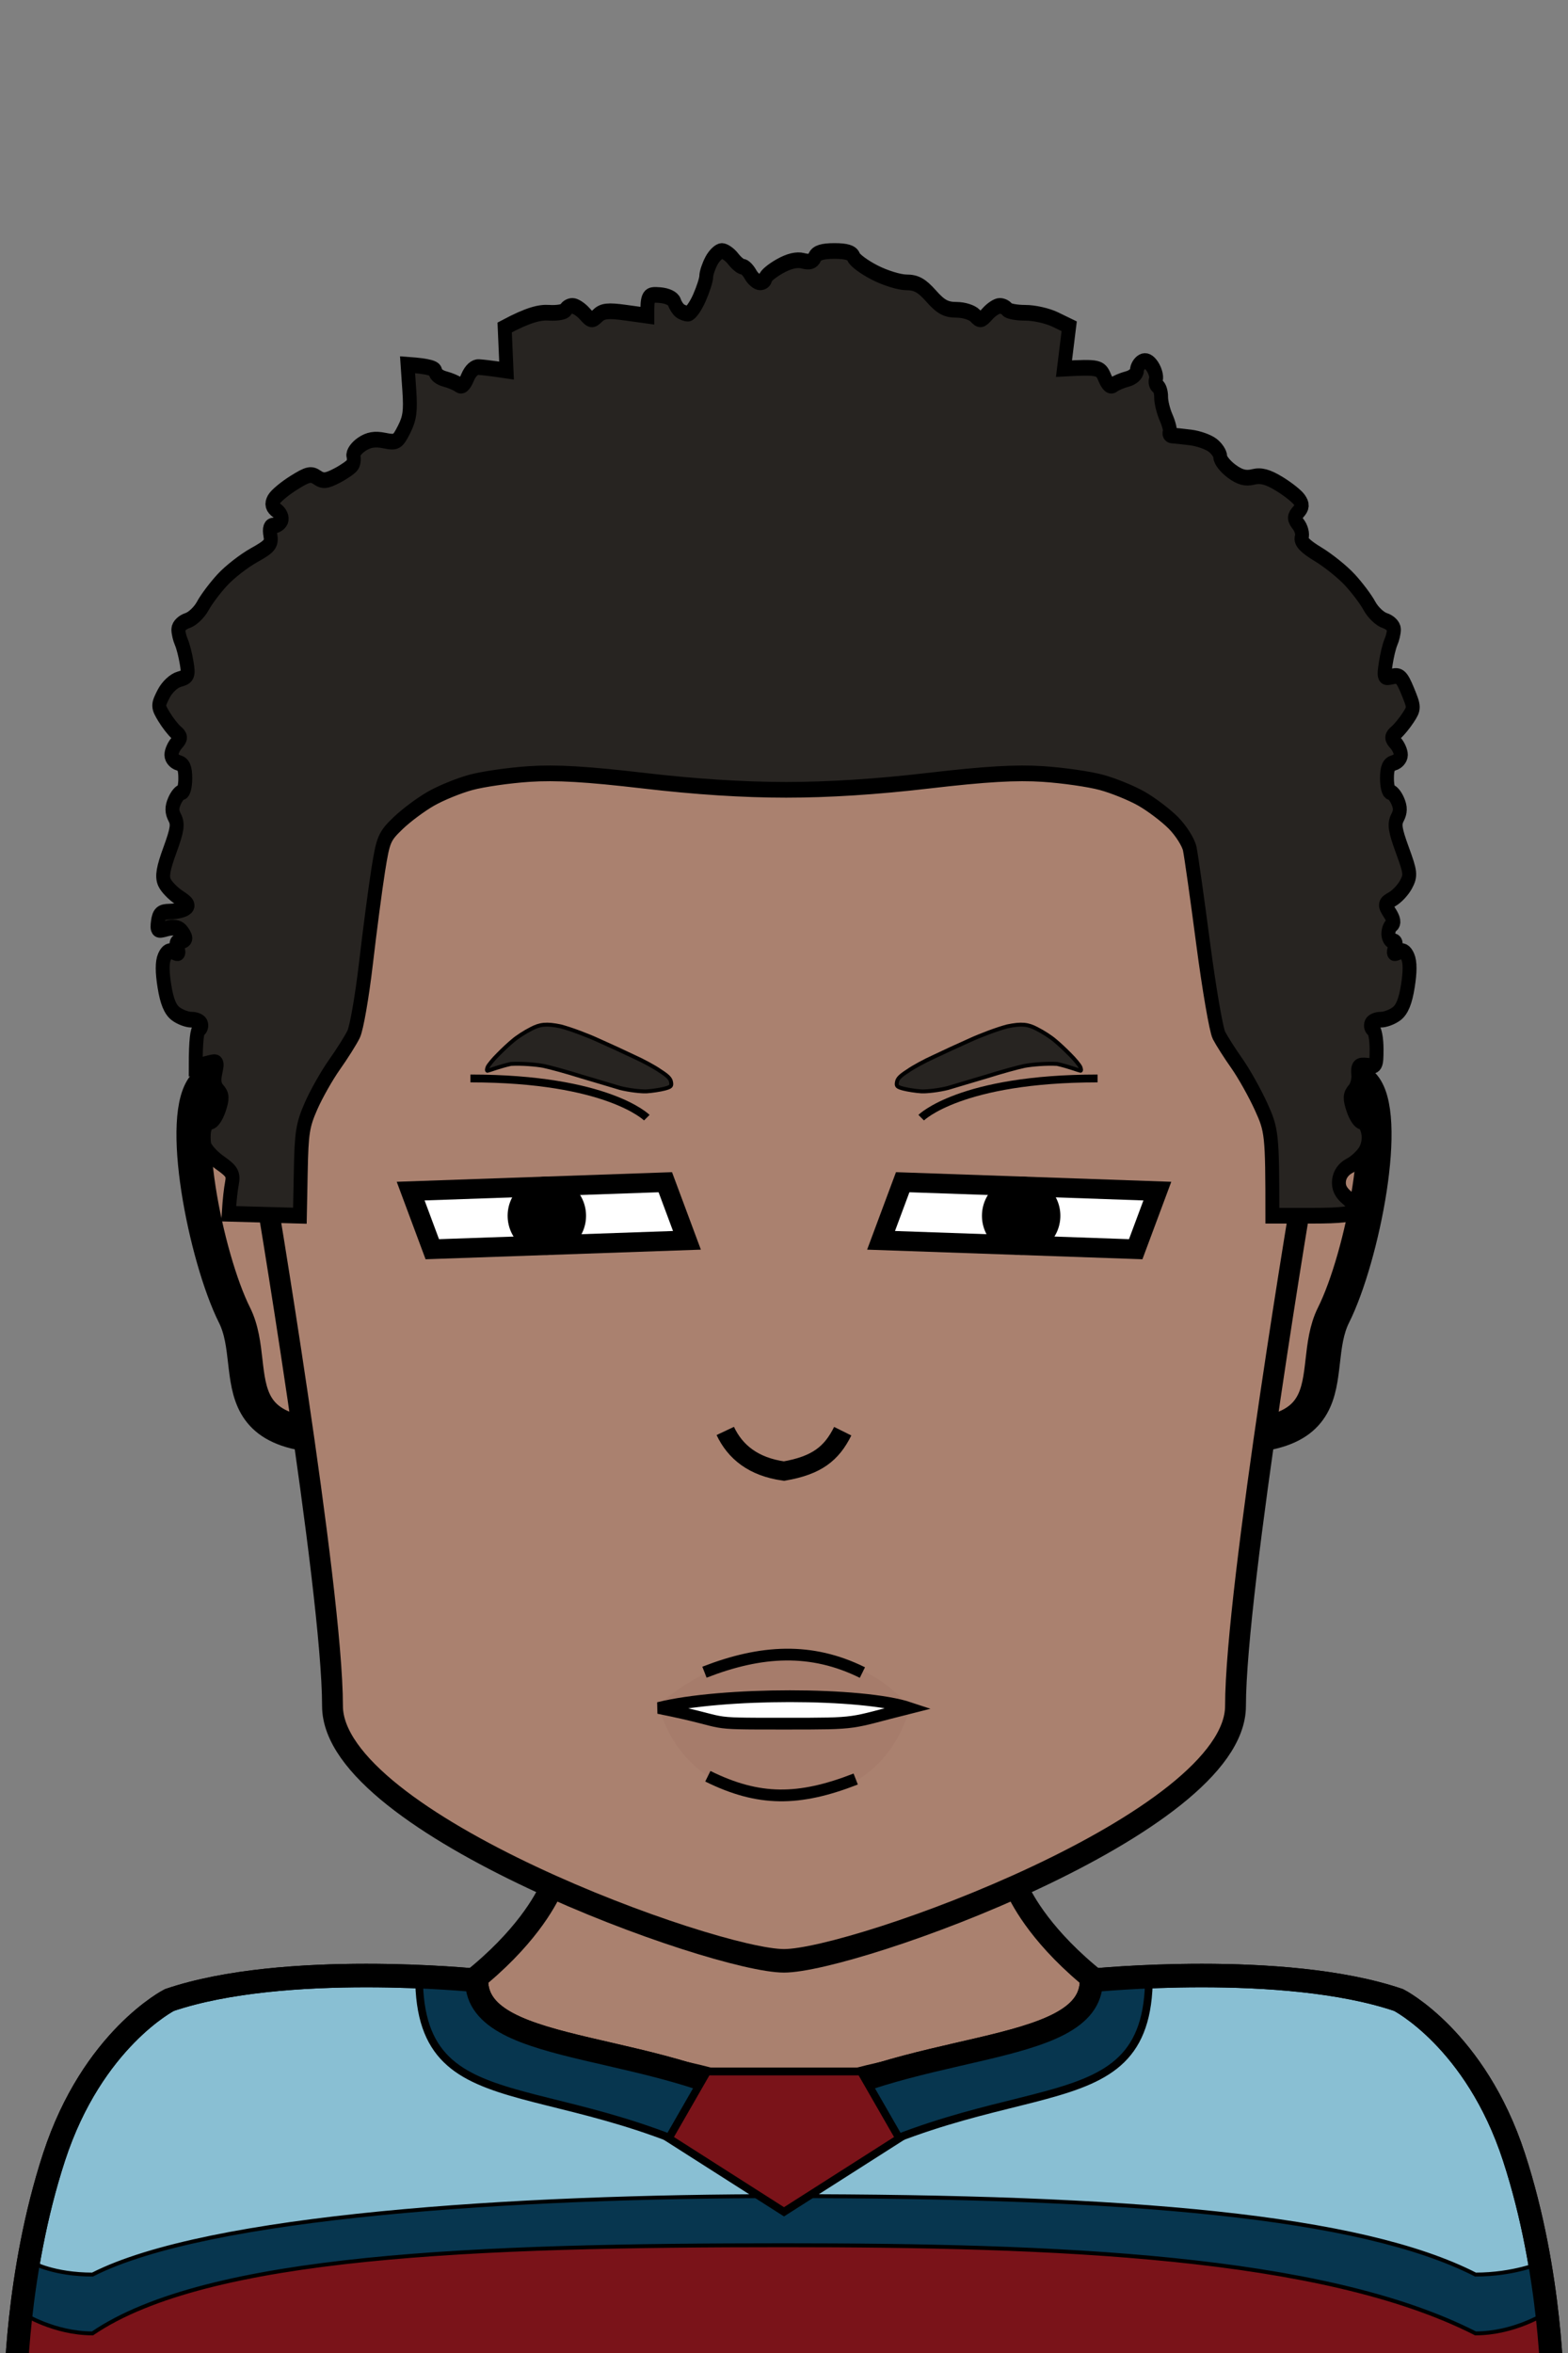 <svg xmlns="http://www.w3.org/2000/svg" version="1.2" baseProfile="tiny" width="100%" height="100%" viewBox="0 0 400 600" preserveAspectRatio="xMinYMin meet">
<rect x="0" y="0" width="400" height="600" fill="#808080" stroke="none"/>
<g transform="scale(0.98 1) translate(4.082 0)">
<path fill="#aa816f" stroke="#000" stroke-width="6" d="M10 600s0-50 60-70 70-50 70-50l60-180 60 180s10 30 70 50 60 70 60 70" class="body"/>
</g>
<g transform="scale(0.98 1) translate(4.082 0)">
<g stroke="#000"><path fill="#89bfd3" stroke-width="6" d="M120 505c0 20 50 15 80 35 30-20 80-15 80-35 0 0 50-5 80 5 0 0 20 10 30 40s10 60 10 60H0s0-30 10-60 30-40 30-40c30-10 80-5 80-5Z" class="hockeyPrimary"/><path fill="#7a1319" stroke-width="none" d="m0 600 400 1.8-2-11.8s-8 5-18 5c-40-20-70-30-180-30C80 565 2 590 2 590z" class="lowStripe"/><path fill="#07364f" d="M4.5 577.03S10 580 20 580c30-15 110-20 180-20 90 0 150 5 180 20 10 0 17-2.97 17-2.97l1 12.97s-8 5-18 5c-40-20-110-22.48-180-22.48-80 0-150 2.48-180 22.48-10 0-18-5-18-5z" class="stripeAccent"/><path fill="#07364f" stroke-width="2" d="M120 505c0 20 50 15 80 30 30-15 80-10 80-30l15-1c0 41-40 21-95 56-55-35-95-15-95-56z" class="collarAccent"/><path fill="none" stroke-width="6" d="M120 505c0 20 50 15 80 35 30-20 80-15 80-35 0 0 50-5 80 5 0 0 20 10 30 40s10 60 10 60H0s0-30 10-60 30-40 30-40c30-10 80-5 80-5Z" class="hockeyStroke"/><path fill="#7a1319" stroke-width="2" d="M180 528.21h40l10 17.05L200 564l-30-18.74z" class="shieldSecondary"/></g>
</g>
<g transform="translate(33.536 291.014) scale(1.47 1.47) translate(-6.863 -10.866) translate(14.741 -2.98)">
<path fill="#aa816f" stroke="#000" stroke-width="6" d="M40 14S10-1 5 4s0 30 5 40-5 25 30 20z"/>
</g>
<g transform="translate(323.536 291.014) scale(-1.47 1.47) translate(-36.066 -10.866) translate(14.741 -2.98)">
<path fill="#aa816f" stroke="#000" stroke-width="6" d="M40 14S10-1 5 4s0 30 5 40-5 25 30 20z"/>
</g>
<g transform="scale(0.886 1) translate(25.734 0)">
<path fill="#aa816f" stroke="#000" stroke-width="6" d="M200 100c100 0 150 60 150 200 0 0-20 105-20 135s-110 65-130 65-130-35-130-65-20-135-20-135c0-140 50-200 150-200Z" class="head"/><path fill="rgba(0,0,0,0)" d="M60 300H50c0-140 50-200 150-200s150 60 150 200h-10v-10c0-5-10-20-15-25s-5-55-15-65c-40-40-60 0-110 0s-70-40-110 0c-10 10-10 60-15 65s-15 20-15 25z" class="headShave"/><path fill="rgba(0,0,0,0)" d="M200 410c30 0 50 10 50 10 30 0 90-15 90-120h10s-20 105-20 135-110 65-130 65-130-35-130-65-20-135-20-135h10c0 105 60 120 90 120 0 0 20-10 50-10" class="faceShave"/>
</g>
<g>
<path fill="none" stroke="#000" stroke-width="2" d="M235 285s10-10 45-10m-115 10s-10-10-45-10" class="eyeline6"/>
</g>
<g transform="translate(101 299.5) rotate(-2 39 10.5)">
<path d="M74 18 69 3H4l5 15z" style="fill:#fff;stroke:#000;stroke-width:5"/><path d="M38.5 18a7.49 7.49 0 0 1-7.5-7.5C31 6.35 34.35 3 38.5 3S46 6.35 46 10.5 42.65 18 38.5 18Z" style="fill:#000;stroke:#000;stroke-width:5"/>
</g>
<g transform="translate(221 299.5) rotate(2 39 10.5) scale(-1 1) translate(-78 0)">
<path d="M74 18 69 3H4l5 15z" style="fill:#fff;stroke:#000;stroke-width:5"/><path d="M38.5 18a7.49 7.49 0 0 1-7.5-7.5C31 6.35 34.35 3 38.5 3S46 6.35 46 10.5 42.65 18 38.5 18Z" style="fill:#000;stroke:#000;stroke-width:5"/>
</g>
<g transform="translate(108.869 258.702) rotate(-1 31.131 11.298)">
<path fill="#272421" stroke="#000" d="M22.1 6.48c-.96.74-2.71 2.33-3.9 3.5-1.23 1.17-2.47 2.63-2.7 3.13-.23.52-.26.96-.05.96.2 0 3.06-1.05 6.01-1.65 2.72-.11 6.42.27 8.3.66 1.87.43 6.07 1.67 9.35 2.77 3.39 1.08 7.94 2.5 10.06 3.19 2.23.61 5.3 1.02 6.7.99 1.43-.06 3.53-.35 4.62-.61 1.68-.41 1.9-.62 1.72-1.65-.12-.91-.85-1.63-2.76-2.9-1.36-1-4.3-2.66-6.56-3.72-2.26-1.13-6.33-3.1-9.03-4.35-2.71-1.31-7.02-3.02-9.57-3.73-3.6-.81-5.24-.65-7.53.51-1.61.77-3.71 2.09-4.66 2.9Z"/><path d="M0 10h5v5H0z" style="fill:none"/>
</g>
<g transform="translate(228.869 258.702) rotate(1 31.131 11.298) scale(-1 1) translate(-62.262 0)">
<path fill="#272421" stroke="#000" d="M22.1 6.48c-.96.74-2.71 2.33-3.9 3.5-1.23 1.17-2.47 2.63-2.7 3.13-.23.52-.26.96-.05.96.2 0 3.06-1.05 6.01-1.65 2.72-.11 6.42.27 8.3.66 1.87.43 6.07 1.67 9.35 2.77 3.39 1.08 7.94 2.5 10.06 3.19 2.23.61 5.3 1.02 6.7.99 1.43-.06 3.53-.35 4.62-.61 1.68-.41 1.9-.62 1.72-1.65-.12-.91-.85-1.63-2.76-2.9-1.36-1-4.3-2.66-6.56-3.72-2.26-1.13-6.33-3.1-9.03-4.35-2.71-1.31-7.02-3.02-9.57-3.73-3.6-.81-5.24-.65-7.53.51-1.61.77-3.71 2.09-4.66 2.9Z"/><path d="M0 10h5v5H0z" style="fill:none"/>
</g>
<g transform="translate(0 51.521) scale(-1 1) translate(-400 0)">
<path d="M168 384s9-13.77 32-14.03c17.4-.2 32 13.2 32 13.2s-4.29 23.24-32 23.81c-27.29.56-32-22.98-32-22.98" style="opacity:.05;mix-blend-mode:multiply;fill:#501414"/><path d="M168 384c12-4 48-4 64 0-20 4-10 4-32 4-20 0-16 0-32-4" style="fill:#fff"/><path d="M168 384c12-4 48-4 64 0-20 4-10 4-32 4-20 0-16 0-32-4Zm13.71 18.12c14.52 5.66 24.72 5.71 37.72-.71m.86-26.53c-14.52-5.66-27.29-6.34-40.29.09" style="fill:none;stroke:#000;stroke-width:3"/>
</g>
<g transform="translate(144.411 264.974) scale(0.98 0.98) translate(1.134 2.143)">
<path fill="#aa816f" stroke="#000" stroke-width="5" d="M40.3 99.804c2.56 5.426 7.286 9.34 15.292 10.445 8.532-1.475 12.386-4.548 15.285-10.378"/>
</g>
<g transform="scale(-1 1) translate(-400.575 0) scale(0.886 1) translate(25.771 0)">
<path fill="#272421" stroke="#000" stroke-width="4" d="M180.58 65.5c-.32.83-3.05 2.63-6.08 4-3.03 1.38-7.13 2.5-9.13 2.5-2.82 0-4.42.79-7.13 3.5-2.77 2.77-4.29 3.5-7.3 3.5-2.09 0-4.5.67-5.37 1.5-1.4 1.34-1.79 1.28-3.57-.5-1.1-1.1-2.68-2-3.5-2s-1.78.4-2.12.88c-.35.49-2.71.88-5.25.88-2.55-.01-6.43.77-8.63 1.72l-4 1.72L120 94c-10.02-.48-10.52-.29-11.71 2.25-.88 1.88-1.68 2.48-2.54 1.89-.69-.48-2.49-1.15-4-1.5S99 95.33 99 94.5s-.69-1.84-1.53-2.25c-.99-.49-2.02-.06-2.97 1.25-.79 1.1-1.23 2.56-.97 3.25s.02 1.47-.53 1.75-.99 1.51-.97 2.75-.63 3.6-1.45 5.25c-.81 1.65-1.27 3.34-1.03 3.75.25.41-.11.78-.8.81s-3.05.26-5.25.5c-2.2.25-5.01 1.12-6.25 1.95-1.24.82-2.25 2.16-2.25 2.99s-1.46 2.46-3.25 3.64c-2.39 1.57-4.05 1.96-6.25 1.47s-4.19-.02-7.5 1.77c-2.48 1.34-5.06 3.16-5.75 4.03-1.01 1.29-.97 1.87.25 3.09 1.33 1.33 1.33 1.69-.01 3.25-.83.96-1.25 2.43-.94 3.25.41 1.05-1 2.35-4.74 4.35-2.92 1.57-7.03 4.49-9.12 6.5-2.1 2.01-4.64 5-5.64 6.65-1.01 1.65-3 3.34-4.44 3.75S25 159.68 25 160.5s.39 2.29.87 3.25 1.15 3.44 1.5 5.5c.6 3.59.52 3.73-1.87 3.25-2.15-.43-2.77.09-4.47 3.75-1.91 4.14-1.92 4.32-.12 6.75 1.01 1.38 2.57 3.06 3.46 3.75 1.45 1.11 1.46 1.42.13 2.75-.82.82-1.5 2.18-1.5 3s.9 1.72 2 2c1.52.38 2 1.33 2 4 0 1.93-.45 3.5-1 3.5s-1.5 1.01-2.1 2.25c-.82 1.66-.8 2.77.08 4.25.96 1.64.71 3.12-1.4 8.25-2.37 5.74-2.46 6.45-1.08 8.75.82 1.38 2.59 3.06 3.93 3.75 2.33 1.2 2.36 1.34.75 3.59-1.15 1.6-1.33 2.54-.58 3 .6.36 1.05 1.45 1 2.41-.06.96-.66 1.75-1.35 1.75-.8 0-.99.63-.53 1.75.58 1.39.38 1.6-1 1-1.21-.53-2.02-.15-2.72 1.25q-1.005 1.995 0 7.5c.7 3.87 1.67 5.95 3.25 7.01 1.24.83 3.26 1.5 4.5 1.5 1.24-.01 2.48.44 2.75.99s.05 1.23-.5 1.5-1 2.52-1 5c0 4.3.12 4.49 2.75 4.25 2.39-.22 2.72.08 2.51 2.25-.14 1.38.41 3.18 1.22 4 1.23 1.25 1.27 2.05.25 4.76-.68 1.79-1.79 3.25-2.48 3.25-.69-.01-1.51 1.23-1.83 2.74-.36 1.72.02 3.6 1 5 .87 1.24 2.82 2.82 4.33 3.51 1.73.79 2.86 2.18 3.06 3.75.22 1.77-.48 3.07-2.41 4.49-1.58 1.16-2.44 2.52-2.06 3.25.47.89 3.98 1.25 12.16 1.25H60c0-20.92.18-21.84 3.25-27.82 1.79-3.48 4.92-8.43 6.96-11 2.05-2.58 4.37-5.8 5.17-7.18.79-1.37 2.85-11.95 4.56-23.5s3.44-22.37 3.84-24.05c.39-1.67 2.52-4.65 4.72-6.62 2.2-1.96 6.36-4.75 9.25-6.2s8.06-3.31 11.5-4.13c3.44-.83 10.97-1.79 16.75-2.13 7.69-.46 16.53 0 33 1.7 14.91 1.55 28.74 2.33 41 2.33s26.09-.78 41-2.33c16.47-1.7 25.31-2.16 33-1.7 5.77.34 13.31 1.3 16.75 2.13 3.44.82 8.61 2.69 11.5 4.15s7.15 4.27 9.47 6.25c3.98 3.39 4.31 4.09 5.75 12.1.83 4.68 2.42 15.36 3.52 23.75 1.11 8.39 2.7 16.49 3.55 18 .84 1.51 3.32 5 5.52 7.75 2.19 2.75 5.21 7.48 6.71 10.5 2.42 4.87 2.76 6.8 2.98 16.75L340 310l20.5-.5c-.28-3.87-.61-6.24-.93-7.75-.49-2.39-.04-3.08 3.43-5.25 2.2-1.37 4.23-3.4 4.5-4.5s.27-2.9 0-4-1.06-2-1.75-1.99c-.69 0-1.8-1.46-2.48-3.25-1.02-2.72-.98-3.51.28-4.76 1.05-1.05 1.29-2.4.79-4.5-.71-2.95-.67-2.99 2.47-2.25l3.19.75c0-6.98-.45-9.23-1-9.5s-.77-.95-.5-1.5 1.51-1 2.75-.99c1.24 0 3.26-.67 4.5-1.5 1.58-1.06 2.55-3.14 3.25-7.01q1.005-5.505 0-7.5c-.7-1.4-1.51-1.78-2.72-1.25-1.38.6-1.58.39-1-1 .5-1.21.26-1.75-.78-1.75-.82 0-1.51-.34-1.52-.75s.56-1.3 1.25-1.97c.8-.77 2.33-.95 4.14-.5 2.65.66 2.84.52 2.5-1.78-.3-2.02-.95-2.51-3.37-2.54-1.65-.02-3.68-.4-4.5-.86-1.19-.65-.83-1.21 1.75-2.71 1.79-1.04 3.7-2.79 4.25-3.89.76-1.52.38-3.51-1.58-8.25-2.11-5.13-2.36-6.61-1.4-8.25.88-1.48.9-2.59.08-4.25-.6-1.24-1.55-2.25-2.1-2.25s-1-1.57-1-3.5c0-2.67.48-3.62 2-4 1.1-.28 2-1.18 2-2s-.68-2.18-1.5-3c-1.33-1.33-1.32-1.64.13-2.75.89-.69 2.47-2.49 3.5-4 1.79-2.64 1.8-2.88.12-5.8-1-1.75-2.94-3.35-4.52-3.75-2.55-.64-2.72-.98-2.12-4.2.36-1.93 1.04-4.29 1.52-5.25s.87-2.43.87-3.25-1.17-1.84-2.61-2.25-3.43-2.1-4.44-3.75c-1-1.65-3.54-4.64-5.64-6.65-2.09-2.01-6.17-4.82-9.06-6.25-4.61-2.28-5.19-2.9-4.75-5.1.36-1.78.07-2.5-1-2.5-.82 0-1.79-.56-2.15-1.25s.2-1.82 1.25-2.53c1.42-.96 1.65-1.67.9-2.87-.55-.88-3.12-2.78-5.71-4.22-4.01-2.24-5.01-2.44-6.75-1.38-1.68 1.03-2.69.94-5.79-.5-2.06-.96-4.05-2.2-4.41-2.75-.37-.55-.48-1.56-.25-2.25.22-.69-.83-2-2.34-2.92-1.97-1.2-3.81-1.49-6.5-1-3.52.63-3.87.45-5.75-2.83-1.63-2.85-1.91-4.71-1.5-10l.5-6.5c-6.41.4-8.01 1-8 1.75 0 .69-1.24 1.54-2.75 1.89s-3.31 1.02-4 1.5c-.86.59-1.65-.01-2.53-1.89-.81-1.72-2.02-2.71-3.25-2.64-1.09.06-3.32.29-4.97.5l-3 .39.54-11c-6.87-3.24-10.09-3.91-12.76-3.75-2.35.14-4.51-.2-4.78-.75s-1.18-1-2-1-2.4.9-3.5 2c-1.81 1.81-2.17 1.85-3.75.48-1.4-1.22-3.02-1.37-8.01-.75l-6.27.77c.03-5.29-.24-5.48-3.6-5.25-2.14.15-3.86.87-4.18 1.75-.3.83-1.03 1.83-1.62 2.23-.59.41-1.63.75-2.32.75-.69.01-2.15-1.78-3.25-3.98s-2-4.67-2-5.5-.68-2.62-1.5-4c-.82-1.37-2.18-2.5-3-2.5s-2.29.9-3.25 2.01c-.96 1.1-2.2 2-2.75 2-.55-.01-1.56.88-2.25 1.99-.69 1.1-1.93 2-2.75 2s-1.5-.45-1.5-1-1.83-1.93-4.08-3.06c-2.68-1.36-4.99-1.85-6.75-1.44-1.89.45-2.89.18-3.42-.93S189.56 64 186.08 64c-3.44 0-5.09.45-5.5 1.5Z"/>
</g>
</svg>